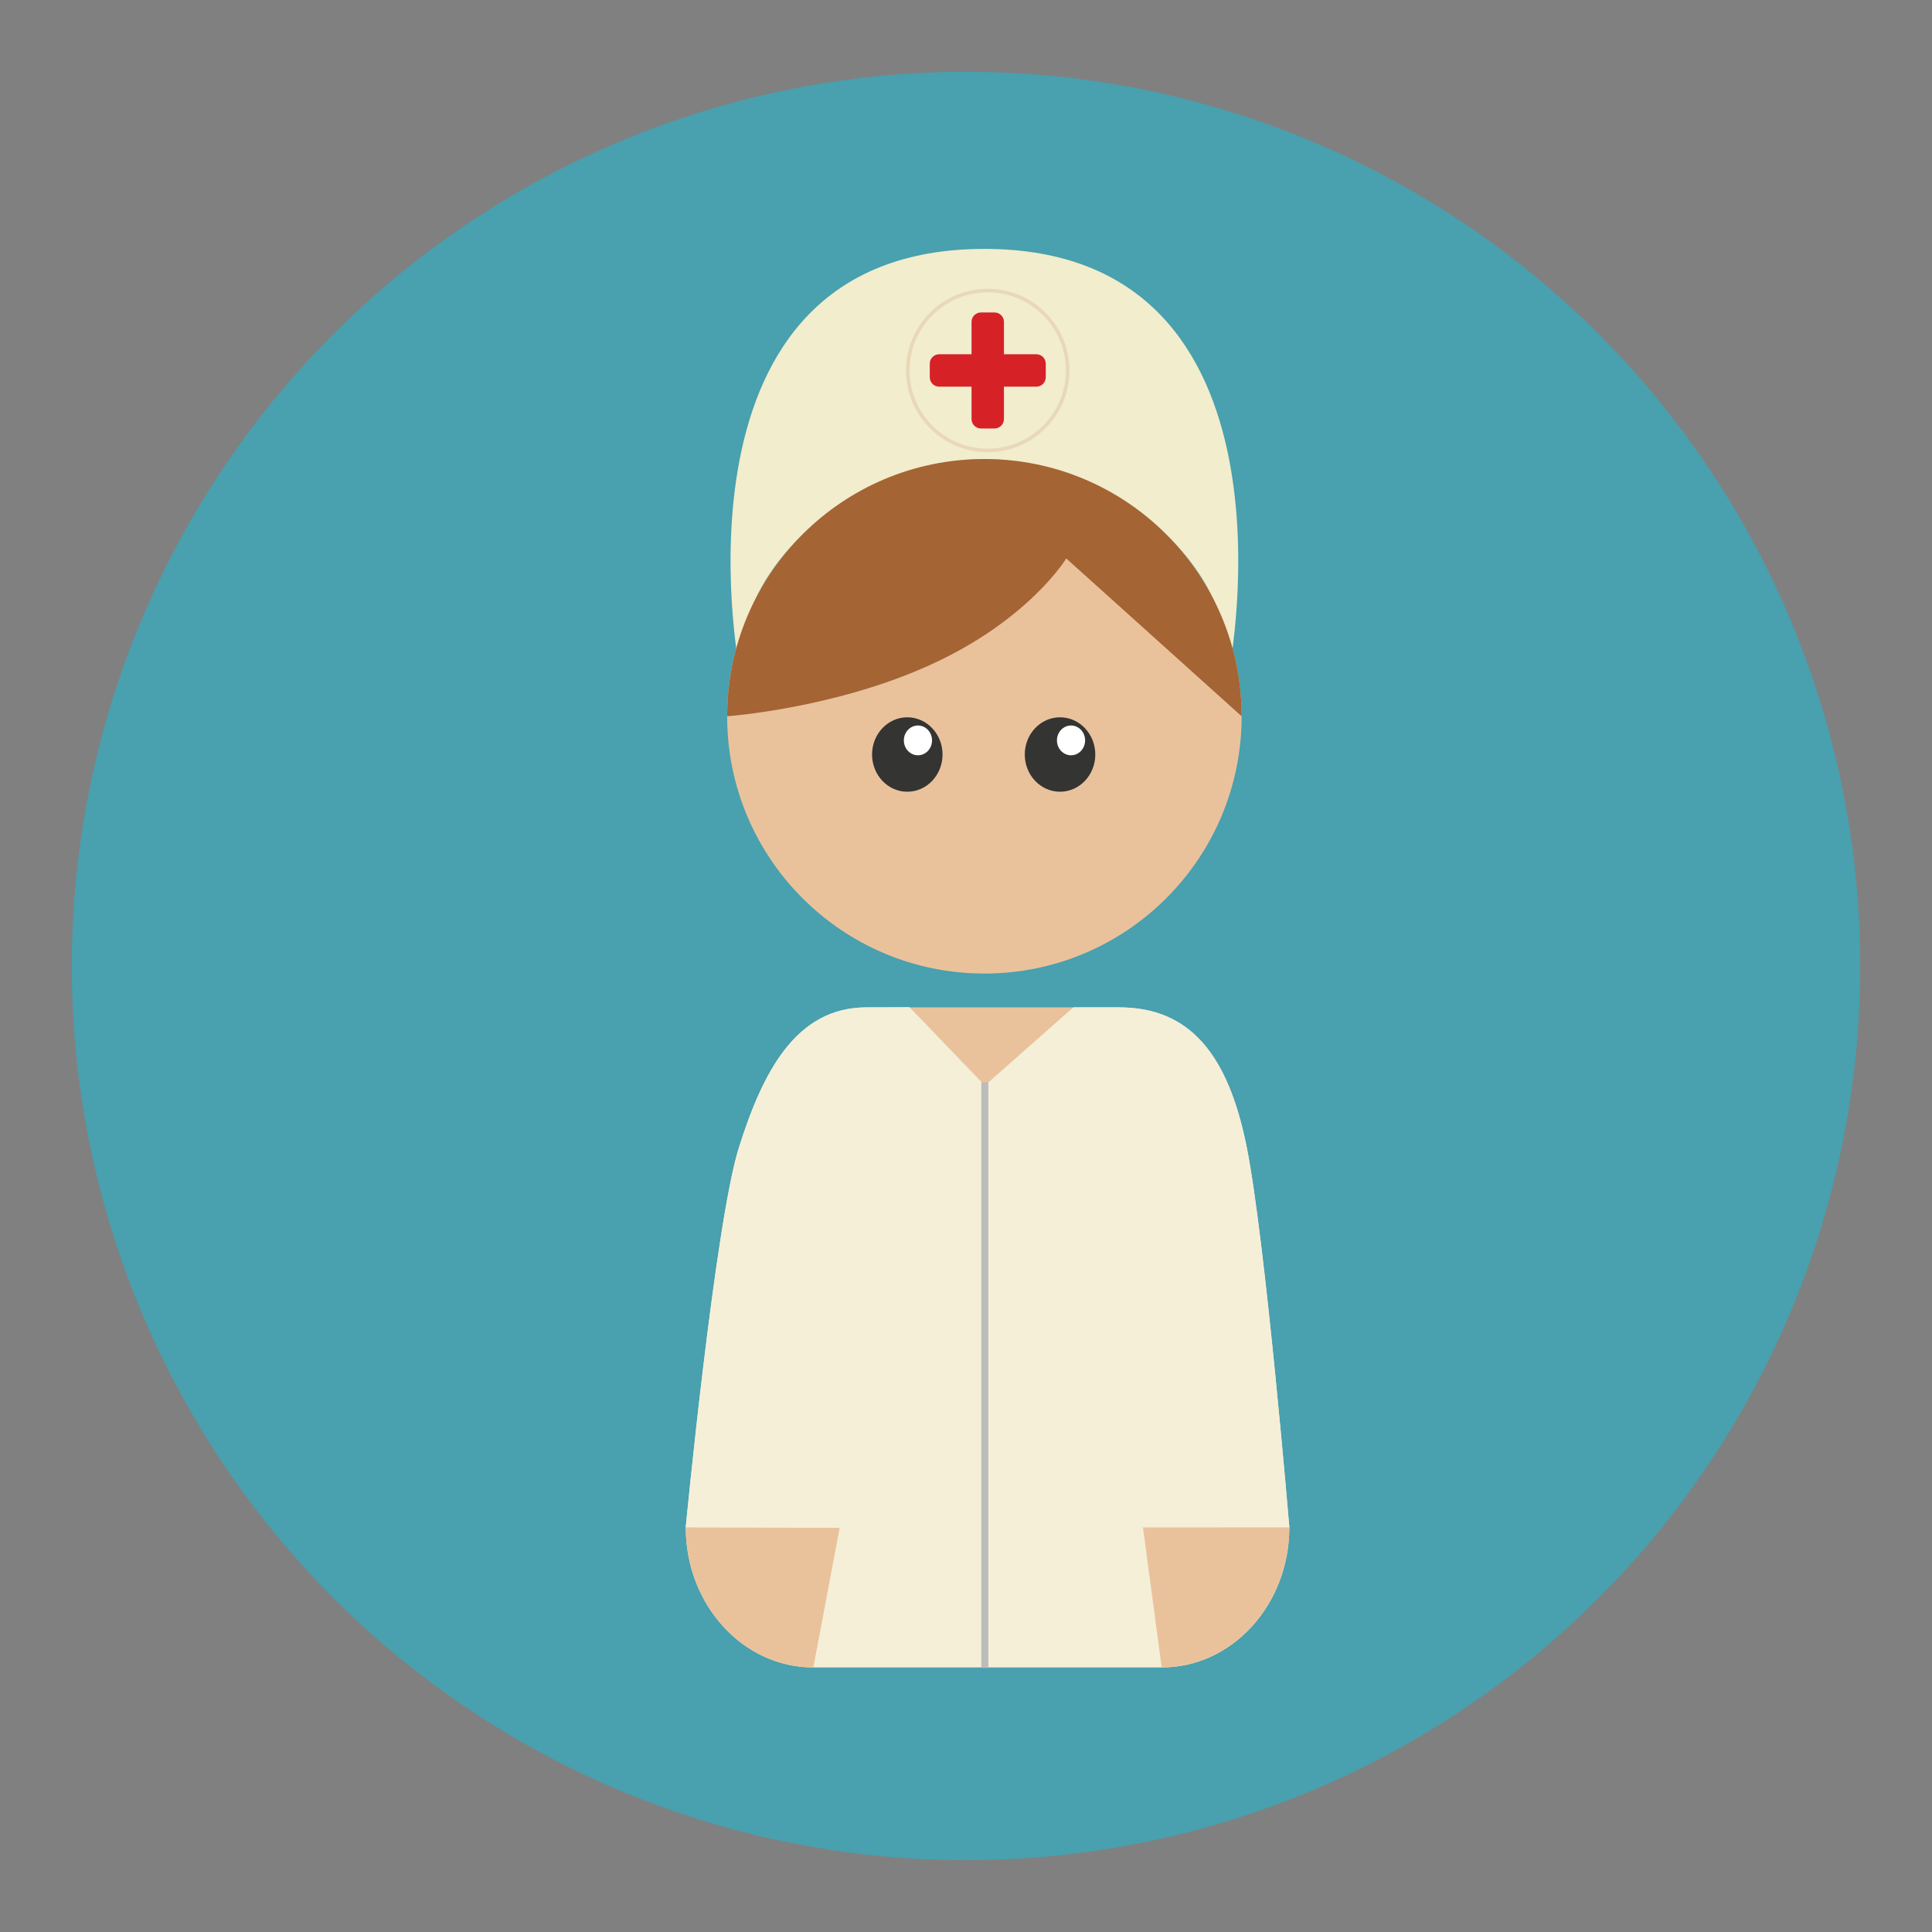 <?xml version="1.0" encoding="utf-8"?>
<!-- Generator: Adobe Illustrator 16.0.0, SVG Export Plug-In . SVG Version: 6.00 Build 0)  -->
<!DOCTYPE svg PUBLIC "-//W3C//DTD SVG 1.1//EN" "http://www.w3.org/Graphics/SVG/1.1/DTD/svg11.dtd">
<svg version="1.1" id="Layer_1" xmlns="http://www.w3.org/2000/svg" xmlns:xlink="http://www.w3.org/1999/xlink" x="0px" y="0px"
	 width="136.833px" height="136.834px" viewBox="0 0 136.833 136.834" style="enable-background:new 0 0 136.833 136.834;"
	 xml:space="preserve">
<rect x="0" y="0" width="136.833" height="136.834" fill="#808080" stroke="none"/>
<style type="text/css">
<![CDATA[
	.st0{fill-rule:evenodd;clip-rule:evenodd;fill:#D62127;}
	.st1{fill:#AAAAAA;}
	.st2{fill:#ABD0C8;}
	.st3{fill:#49A0AE;}
	.st4{fill-rule:evenodd;clip-rule:evenodd;fill:#3F3F3E;}
	.st5{fill:#AEAEAF;}
	.st6{fill:#E0F1EF;}
	.st7{fill:#E13F41;}
	.st8{fill:#E27660;}
	.st9{fill:#E27F76;}
	.st10{fill:#E2BE28;}
	.st11{fill:#E2DCBF;}
	.st12{fill:#E3E1C6;}
	.st13{fill:#E4AB6E;}
	.st14{fill:#E4B076;}
	.st15{fill:#E4DFBC;}
	.st16{fill:#E4E4E4;}
	.st17{fill:#4ABC96;}
	.st18{fill:#E6E2C5;}
	.st19{fill:#E7474A;}
	.st20{fill:#E7E2C3;}
	.st21{fill:#E7E4B9;}
	.st22{fill:#E84849;}
	.st23{fill:#4EBFB0;}
	.st24{fill:#E9B82B;}
	.st25{fill:#E9C29C;}
	.st26{fill:#E9E4CC;}
	.st27{fill:#4F7678;}
	.st28{fill:#80BAAE;}
	.st29{fill:#B0DFE0;}
	.st30{fill:#B3DCD2;}
	.st31{fill:#84CEC5;}
	.st32{fill:#86BBB1;}
	.st33{fill:#B6DBD4;}
	.st34{fill:#87C3B7;}
	.st35{fill:#EB9682;}
	.st36{fill:#EBB677;}
	.st37{fill:#EC6666;}
	.st38{fill:#ED3432;}
	.st39{fill:#B9B9BA;}
	.st40{fill:#EDC92C;}
	.st41{fill:#EE4646;}
	.st42{fill:#EF5353;}
	.st43{fill:#EFECEC;}
	.st44{fill:none;stroke:#E84849;stroke-miterlimit:10;}
	.st45{fill:#555C49;}
	.st46{fill-rule:evenodd;clip-rule:evenodd;fill:#F1EDCD;stroke:#E9D8B8;stroke-width:0.25;stroke-miterlimit:10;}
	.st47{fill:#8B8B8C;}
	.st48{fill:#BADDD6;}
	.st49{fill:none;stroke:#BBBCBB;stroke-width:0.5;stroke-miterlimit:10;}
	.st50{fill:#8D734F;}
	.st51{fill:#BCE2DD;}
	.st52{fill:#BDE3DB;}
	.st53{fill:#202121;}
	.st54{fill-rule:evenodd;clip-rule:evenodd;fill:#E9E3C4;}
	.st55{fill:#F06465;}
	.st56{fill:#BFBEBE;}
	.st57{fill-rule:evenodd;clip-rule:evenodd;fill:#82725A;}
	.st58{fill-rule:evenodd;clip-rule:evenodd;fill:#82786D;}
	.st59{fill:#F1EDCD;}
	.st60{fill:#F37C2A;}
	.st61{fill-rule:evenodd;clip-rule:evenodd;fill:#847D77;}
	.st62{fill:#255259;}
	.st63{fill:#F3F2D9;}
	.st64{fill:none;stroke:#FBD5D4;stroke-width:2.5;stroke-linecap:round;stroke-linejoin:round;stroke-miterlimit:10;}
	.st65{fill:#F49396;}
	.st66{fill:#F5EFD8;}
	.st67{fill:#F7F2F3;}
	.st68{fill:#5D919F;}
	.st69{fill:#5E5F5E;}
	.st70{fill:#5E9598;}
	.st71{fill:#90BABA;}
	.st72{fill:#C0BEB1;}
	.st73{fill:#C0C0C0;}
	.st74{fill:#C1E4DD;}
	.st75{fill:#939292;}
	.st76{fill:#C2A681;}
	.st77{fill:#C6C5C5;}
	.st78{fill:#FBF0E6;}
	.st79{fill:#996B33;}
	.st80{fill:#608C3D;}
	.st81{fill-rule:evenodd;clip-rule:evenodd;fill:#8F8376;}
	.st82{fill:#FFFFFF;}
	.st83{fill-rule:evenodd;clip-rule:evenodd;fill:#F1EDCD;}
	.st84{fill:#63998F;}
	.st85{fill:none;}
	.st86{fill:#65A844;}
	.st87{fill-rule:evenodd;clip-rule:evenodd;fill:#5B4F3F;}
	.st88{fill:#CAE8E4;}
	.st89{fill:#CC4028;}
	.st90{fill:#9DDAEC;}
	.st91{fill:#CDCCCB;}
	.st92{fill:#CEE9E4;}
	.st93{fill-rule:evenodd;clip-rule:evenodd;fill:#938980;}
	.st94{fill:#343433;}
	.st95{fill:#357180;}
	.st96{fill:#35878C;}
	.st97{fill:#367A82;}
	.st98{fill:#D0D1D1;}
	.st99{fill:#D1D1D1;}
	.st100{fill:#D62127;}
	.st101{fill:#3BAE85;}
	.st102{fill:#D7AD8C;}
	.st103{fill:#3D929A;}
	.st104{fill:#3F9099;}
	.st105{fill:#3F98A1;}
	.st106{fill:#A19F9F;}
	.st107{fill:#72C8BF;}
	.st108{fill:#74A0A3;}
	.st109{fill:#74BB4D;}
	.st110{fill:#A46434;}
	.st111{fill:#A5A9B6;}
	.st112{fill:#A77640;}
	.st113{fill:#DBDDE1;}
	.st114{fill:#DC3735;}
	.st115{fill:#DCD5B1;}
	.st116{fill:#DD9081;}
	.st117{fill:#DDA166;}
	.st118{fill:#DDF0EE;}
	.st119{fill:#459CA5;}
]]>
</style>
<g>
	<g>
		<g>
			<circle class="st3" cx="68.416" cy="68.417" r="63.333"/>
		</g>
		<g>
			<polygon class="st25" points="69.751,77.67 64.427,71.348 69.751,71.348 76.015,71.348 			"/>
			<path class="st66" d="M91.317,108.167c0,5.483-4.047,9.93-9.041,9.93h-24.67c-4.992,0-9.039-4.446-9.039-9.93
				c0,0,2.07-21.511,3.766-26.892c1.695-5.375,4.047-9.928,9.041-9.928h3.053l5.324,5.535l6.264-5.535h3.25
				c4.992,0,7.721,3.309,9.039,9.928C89.622,87.897,91.317,108.167,91.317,108.167z"/>
			<path class="st25" d="M91.317,108.167c0,5.483-4.047,9.93-9.041,9.93l-1.328-9.925L91.317,108.167z"/>
			<path class="st66" d="M91.317,108.167l-10.359,0.002l-4.943-36.821h3.25c4.992,0,7.721,3.309,9.039,9.928
				C89.622,87.897,91.317,108.167,91.317,108.167z"/>
			<path class="st25" d="M57.606,118.097c-4.992,0-9.039-4.446-9.039-9.93l10.906,0.03L57.606,118.097z"/>
			<g>
				<path class="st25" d="M87.938,50.729c0,10.066-8.156,18.222-18.219,18.222s-18.219-8.155-18.219-18.222
					c0-10.061,8.156-18.218,18.219-18.218S87.938,40.668,87.938,50.729z"/>
				<path class="st59" d="M87.069,47.395c0,0,5.725-29.767-17.35-29.767S52.37,47.395,52.37,47.395
					c0-8.213,9.133-14.874,17.35-14.874C77.935,32.521,87.069,39.182,87.069,47.395z"/>
				<path class="st110" d="M87.938,50.729L75.517,39.552c0,0-2.646,4.382-9.701,7.571c-6.803,3.075-14.314,3.605-14.314,3.605
					c0-10.061,8.156-18.218,18.219-18.218S87.938,40.668,87.938,50.729z"/>
				<ellipse class="st94" cx="64.259" cy="53.438" rx="2.496" ry="2.636"/>
				<ellipse class="st94" cx="75.076" cy="53.438" rx="2.497" ry="2.636"/>
				<ellipse class="st82" cx="75.855" cy="52.438" rx="0.997" ry="1.055"/>
				<ellipse class="st82" cx="65.013" cy="52.438" rx="0.998" ry="1.055"/>
			</g>
			<path class="st66" d="M48.567,108.167c0,0,2.07-21.511,3.766-26.892c1.695-5.375,4.047-9.928,9.041-9.928l3.053-0.012
				l-4.953,36.861L48.567,108.167z"/>
			<line class="st49" x1="69.751" y1="118.131" x2="69.751" y2="76.651"/>
			<g>
				<circle class="st46" cx="69.957" cy="26.239" r="5.661"/>
				<path class="st0" d="M71.104,29.678c0,0.367-0.299,0.668-0.666,0.668h-0.963c-0.367,0-0.666-0.301-0.666-0.668v-6.879
					c0-0.37,0.299-0.668,0.666-0.668h0.963c0.367,0,0.666,0.298,0.666,0.668V29.678z"/>
				<path class="st0" d="M66.517,27.386c-0.367,0-0.666-0.298-0.666-0.667v-0.963c0-0.367,0.299-0.666,0.666-0.666h6.881
					c0.369,0,0.666,0.299,0.666,0.666v0.963c0,0.369-0.297,0.667-0.666,0.667H66.517z"/>
			</g>
		</g>
	</g>
</g>
</svg>
